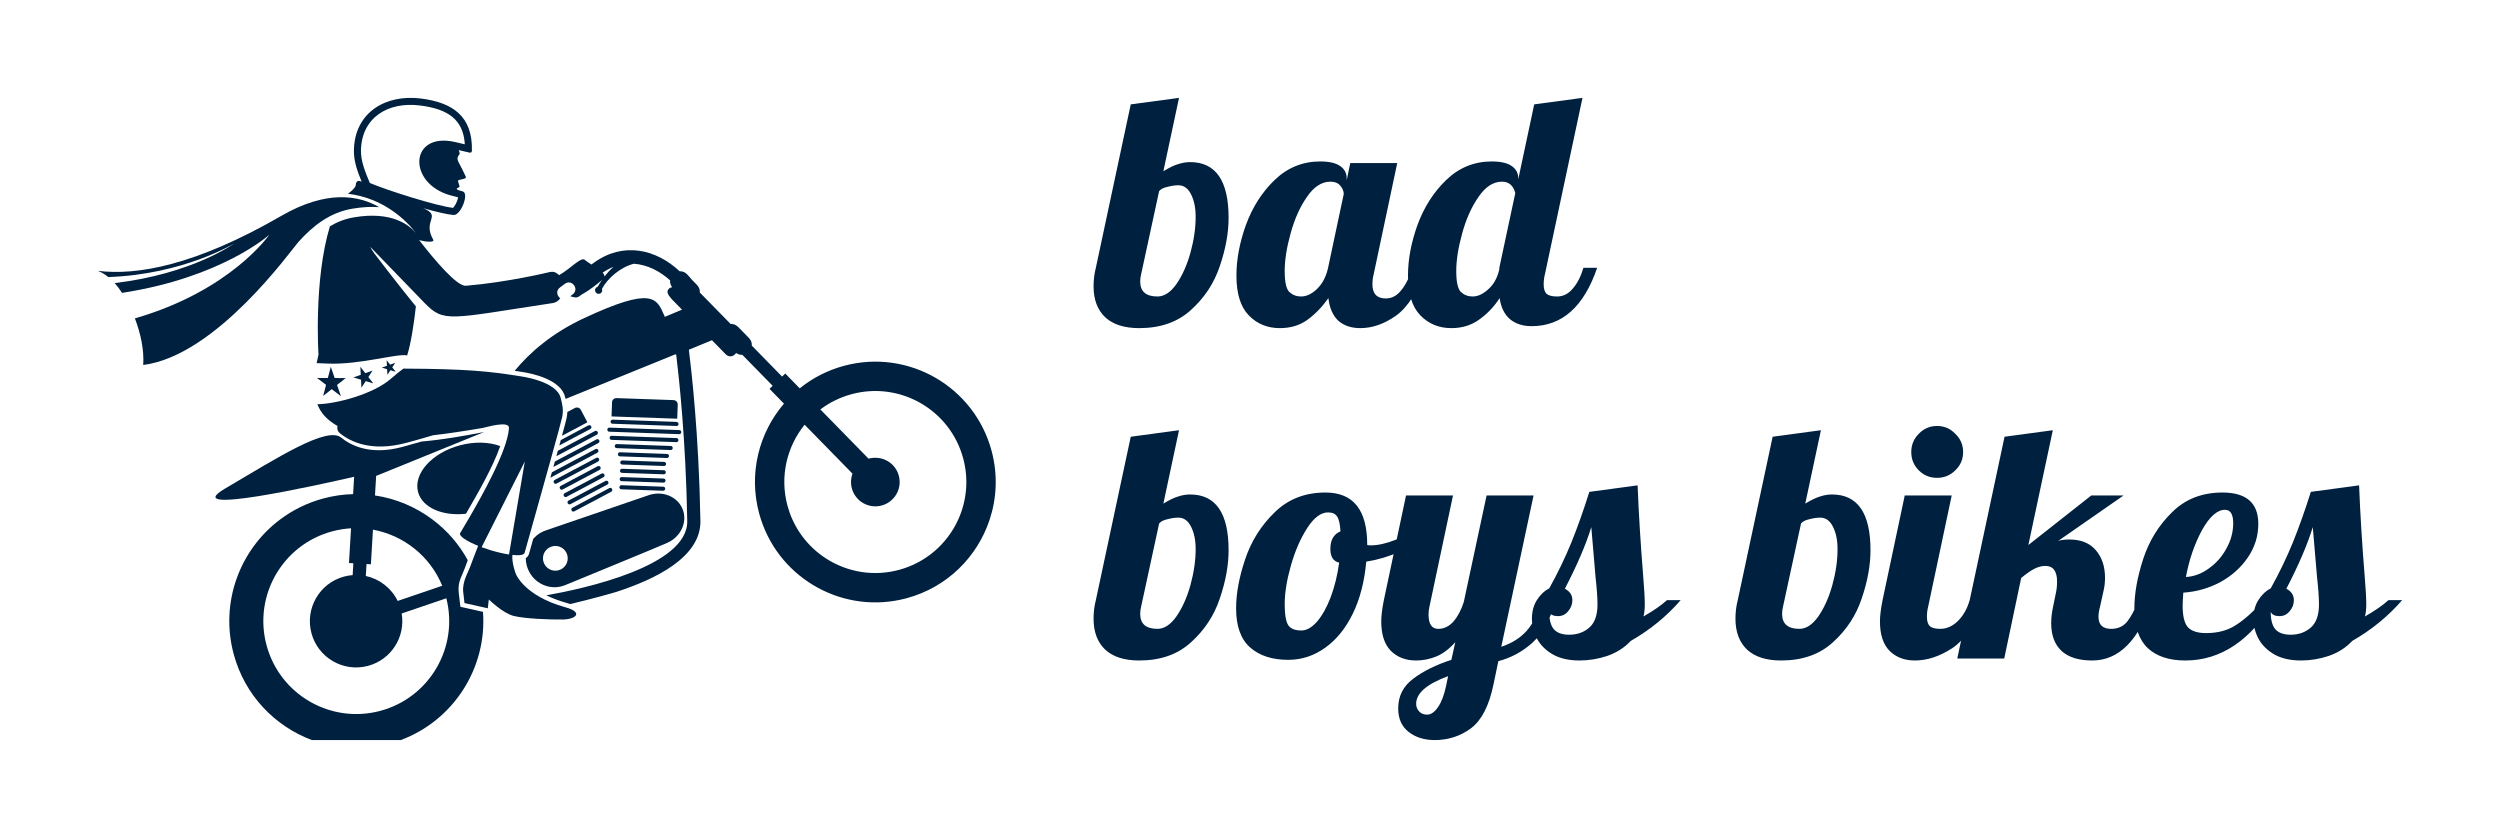 <svg version="1.1" xmlns="http://www.w3.org/2000/svg" viewBox="-3440.388 -1024 7848.708 2630.656"><desc>Created with Snap</desc><defs></defs><g><g transform="matrix(28.381,0,0,28.381,-3139.8,-1304.384)"><g><path d="M51.965,77.06c-4.617-1.276-5.5-3.712-5.5-3.712s-0.461-1.174-0.375-2.083c0.762,0.081,1.274,0.02,1.35-0.235   c0.048-0.169,0.47-1.665,1.028-3.658h0.001c1.185-4.217,2.981-10.64,3.126-11.345c0.174-0.851,0.007-1.457-0.158-2.104   c-0.429-1.929-4.558-2.434-4.558-2.434c-3.29-0.529-5.823-0.803-12.839-0.834c-0.336,0.236-0.778,0.581-1.347,1.085   c-1.963,1.739-6.053,2.816-8.176,2.856c0.272,0.696,0.724,1.339,1.428,1.874c0.258,0.196,0.524,0.376,0.806,0.538   c-0.079,0.262-0.021,0.563,0.263,0.798c1.146,0.94,3.486,2.095,7.349,1.058l0.168-0.043c0.865-0.234,1.827-0.51,2.786-0.793   c1.631-0.188,3.454-0.461,5.505-0.812c0.336-0.058,3.021-0.891,2.885,0.062c-0.18,2.489-3.018,7.526-4.516,10.087h-0.002   c-0.473,0.803-0.812,1.359-0.894,1.517c-0.096,0.316,0.737,0.866,2.005,1.377c-0.369,0.952-0.801,2.073-0.894,2.348   c-0.169,0.499-0.88,1.608-0.757,2.754c0.101,0.938,0.142,1.23,0.142,1.23l2.577,0.577l0.116-0.975c0,0,1.537,1.513,2.736,1.817   c1.198,0.306,3.953,0.421,5.441,0.399C53.151,78.386,53.951,77.608,51.965,77.06z M43.633,70.728   c-0.332-0.102-0.649-0.21-0.948-0.32l1.532-3.04l3.247-6.438l-1.094,6.438l-0.654,3.848C45.11,71.125,44.392,70.96,43.633,70.728z" style="" fill="#00203f"></path><path d="M40.341,77.003c0,0-0.089-0.641-0.19-1.591c-0.134-1.241,0.411-1.881,0.779-2.966c0.034-0.103,0.114-0.318,0.221-0.598   c-0.973-1.784-2.305-3.303-3.877-4.481v-0.002c-1.86-1.398-4.053-2.331-6.385-2.679l0.129-2.164l11.951-4.855l-0.237,0.046   c-1.905,0.367-4.269,0.799-6.688,1.008c-0.75,0.218-1.486,0.425-2.159,0.606c-3.609,0.967-5.769-0.244-6.731-1.036   c-1.57-1.288-6.962,2.16-12.87,5.646c-5.131,3.031,10.179-0.372,14.298-1.318l-0.114,1.92c-1.086,0.027-2.186,0.184-3.282,0.478   c-1.799,0.482-3.421,1.292-4.823,2.351h-0.001c-4.433,3.345-6.635,9.16-5.108,14.854c1.221,4.559,4.55,7.988,8.656,9.525h9.824   c5.886-2.188,9.558-8.022,9.102-14.185L40.341,77.003z M29.953,72.272l0.485,0.029l0.227-3.831   c3.372,0.617,6.312,2.907,7.663,6.206l-4.93,1.679c-0.696-1.433-2.015-2.435-3.523-2.76L29.953,72.272z M31.48,88.513   c-5.483,1.471-11.12-1.784-12.589-7.269c-1.47-5.482,1.785-11.119,7.268-12.588c0.695-0.186,1.392-0.296,2.082-0.337l-0.228,3.84   l0.485,0.027l-0.078,1.31c-0.312,0.022-0.628,0.077-0.943,0.16c-2.729,0.732-4.347,3.534-3.616,6.264   c0.73,2.728,3.535,4.346,6.263,3.616c2.572-0.69,4.158-3.22,3.718-5.793l4.941-1.682C40.163,81.5,36.918,87.055,31.48,88.513z" style="" fill="#00203f"></path><path d="M48.581,69.296c-0.063,0.059-0.126,0.121-0.184,0.186l-0.472,1.673c-0.067,0.216-0.193,0.362-0.354,0.46   c0,0.387,0.069,0.78,0.218,1.164c0.63,1.643,2.451,2.474,4.071,1.853c0.159-0.062,11.081-4.55,11.305-4.679   c1.133-0.474,1.858-1.497,1.936-2.581h0.001c0-0.001,0-0.002,0-0.003v-0.001c0.024-0.378-0.026-0.76-0.168-1.129   c-0.561-1.461-2.304-2.151-3.894-1.541l-7.796,2.67l-3.354,1.147C49.298,68.709,48.877,68.982,48.581,69.296z M52.165,71.286   c0.197,0.731-0.238,1.481-0.969,1.678c-0.73,0.195-1.482-0.238-1.679-0.969c-0.195-0.73,0.239-1.481,0.97-1.678   C51.217,70.121,51.969,70.555,52.165,71.286z" style="" fill="#00203f"></path><path d="M56.953,56.571c0.017,0.094,0.087,0.177,0.218,0.182l3.487,0.12l0.095,0.005l3.485,0.123   c0.127,0.004,0.204-0.074,0.225-0.17c0.029-0.125-0.039-0.277-0.277-0.285l-3.422-0.119l-0.093-0.003l-3.483-0.121   C57.014,56.295,56.936,56.44,56.953,56.571z" style="" fill="#00203f"></path><polygon points="32.232,50.721 32.264,51.34 32.597,50.83 33.183,51.006 32.8,50.517 33.128,50.012 32.563,50.214 32.18,49.725    32.212,50.339 31.641,50.544  " style="" fill="#00203f"></polygon><path d="M63.826,56.178l0.498,0.016l0.055-1.568c0.01-0.262-0.203-0.48-0.474-0.488l-1.9-0.068l-2.488-0.086l-1.9-0.066   c-0.27-0.01-0.498,0.194-0.505,0.456l-0.055,1.569l0.498,0.019L63.826,56.178z" style="" fill="#00203f"></path><path d="M56.811,57.635l3.817,0.133l0.093,0.004l3.815,0.134c0.301,0.011,0.317-0.441,0.018-0.452l-3.817-0.133l-0.095-0.004   l-3.814-0.134C56.526,57.172,56.51,57.625,56.811,57.635z" style="" fill="#00203f"></path><path d="M35.654,64.305c0.466,1.736,2.711,2.694,5.299,2.403c1.304-2.252,2.982-5.148,3.789-7.482   c-1.223-0.458-2.822-0.523-4.463-0.085C37.183,59.973,35.112,62.283,35.654,64.305z" style="" fill="#00203f"></path><path d="M22.418,36.646c1.606-1.789,3.479-3.27,5.99-3.685c1.117-0.189,2.096-0.229,2.949-0.164   c-2.288-1.32-5.817-1.937-10.845,0.97c-9.479,5.48-15.954,6.611-20.279,6.073c0.4,0.156,0.788,0.389,1.158,0.686   c8.301-0.281,13.919-3.711,13.919-3.711s-4.622,3.368-13.219,4.378c0.267,0.295,0.545,0.662,0.82,1.084   c11.076-1.706,16.282-6.426,16.282-6.426s-4.232,6.179-14.863,9.246c0.624,1.625,1.032,3.465,0.923,5.156   C13.367,49.214,21.626,37.525,22.418,36.646z" style="" fill="#00203f"></path><path d="M55.274,59.561l-2.591,1.378l-0.083,0.045l-2.141,1.138l-0.168,0.602l2.521-1.343l0.083-0.043l2.592-1.378   C55.753,59.817,55.541,59.419,55.274,59.561z" style="" fill="#00203f"></path><polygon points="26.429,51.696 26.003,50.457 25.677,51.693 24.472,51.689 25.478,52.452 25.156,53.676 26.103,52.928    27.118,53.698 26.692,52.461 27.653,51.7  " style="" fill="#00203f"></polygon><polygon points="29.346,51.883 29.391,52.768 29.865,52.039 30.703,52.29 30.156,51.591 30.625,50.871 29.817,51.159    29.271,50.459 29.315,51.339 28.5,51.63  " style="" fill="#00203f"></polygon><path d="M63.608,59.212l-2.934-0.103l-0.096-0.005l-2.932-0.102c-0.301-0.01-0.316,0.44-0.018,0.45l2.933,0.104l0.097,0.003   l2.932,0.102C63.892,59.673,63.909,59.222,63.608,59.212z" style="" fill="#00203f"></path><path d="M55.521,61.455l-1.998,1.063l-0.085,0.043l-1.995,1.063c-0.266,0.141-0.055,0.538,0.212,0.398l1.998-1.063l0.083-0.043   l1.998-1.062C55.999,61.713,55.788,61.314,55.521,61.455z" style="" fill="#00203f"></path><path d="M55.387,58.486l-3.122,1.662l-0.084,0.044l-1.392,0.738l-0.167,0.603l1.77-0.941l0.085-0.045l3.124-1.66   C55.864,58.745,55.653,58.346,55.387,58.486z" style="" fill="#00203f"></path><path d="M56.385,63.081l-4.079,2.168c-0.265,0.143-0.052,0.541,0.213,0.398l4.079-2.169C56.864,63.338,56.651,62.938,56.385,63.081   z" style="" fill="#00203f"></path><path d="M55.954,62.269l-4.079,2.168c-0.266,0.141-0.055,0.541,0.212,0.398l4.078-2.169C56.432,62.526,56.219,62.127,55.954,62.269   z" style="" fill="#00203f"></path><path d="M53.103,61.729l-0.082,0.042l-2.251,1.198c-0.267,0.143-0.055,0.541,0.212,0.399l2.252-1.197l0.083-0.044l2.251-1.197   c0.268-0.142,0.054-0.541-0.211-0.4L53.103,61.729z" style="" fill="#00203f"></path><path d="M54.444,56.962l-3,1.595l-0.164,0.6l0.272-0.145l0.084-0.045l3.079-1.637c0.113-0.062,0.14-0.167,0.109-0.26   C54.789,56.947,54.654,56.851,54.444,56.962z" style="" fill="#00203f"></path><path d="M55.215,57.565l-3.371,1.793l-0.083,0.045l-0.643,0.34l-0.164,0.6l1.019-0.542l0.084-0.044l3.369-1.793   C55.692,57.823,55.481,57.425,55.215,57.565z" style="" fill="#00203f"></path><path d="M52.995,55.016l-0.828,0.44c-0.007,0.211-0.032,0.431-0.081,0.67c-0.044,0.212-0.234,0.936-0.514,1.962l2.375-1.264   l0.439-0.234l-0.735-1.389C53.527,54.972,53.234,54.888,52.995,55.016z" style="" fill="#00203f"></path><path d="M52.73,66.044c-0.267,0.143-0.055,0.542,0.21,0.399l4.079-2.169c0.267-0.142,0.055-0.539-0.212-0.399L52.73,66.044z" style="" fill="#00203f"></path><path d="M62.809,62.814l-4.617-0.16c-0.301-0.012-0.316,0.44-0.016,0.45l4.617,0.161C63.093,63.276,63.11,62.825,62.809,62.814z" style="" fill="#00203f"></path><path d="M62.842,61.896l-4.618-0.161c-0.3-0.009-0.316,0.44-0.017,0.452l4.618,0.16C63.126,62.356,63.142,61.905,62.842,61.896z" style="" fill="#00203f"></path><path d="M62.776,63.716l-4.615-0.163c-0.302-0.009-0.315,0.443-0.015,0.453l4.614,0.16C63.062,64.177,63.077,63.726,62.776,63.716z   " style="" fill="#00203f"></path><path d="M62.874,60.975l-2.263-0.077l-0.093-0.004l-2.263-0.08c-0.3-0.01-0.316,0.442-0.015,0.452l2.259,0.079l0.096,0.003   l2.261,0.078C63.157,61.438,63.173,60.987,62.874,60.975z" style="" fill="#00203f"></path><path d="M64.238,58.338l-3.532-0.123l-0.096-0.004l-3.533-0.123c-0.302-0.011-0.316,0.439-0.015,0.45l3.532,0.123l0.096,0.005   l3.535,0.122C64.526,58.8,64.541,58.349,64.238,58.338z" style="" fill="#00203f"></path><path d="M63.192,60.093l-2.549-0.09L60.549,60L58,59.909c-0.302-0.009-0.316,0.442-0.017,0.452l2.55,0.09l0.095,0.002l2.549,0.09   C63.477,60.554,63.493,60.103,63.192,60.093z" style="" fill="#00203f"></path><path d="M99.098,59.754c-1.905-7.102-9.204-11.317-16.307-9.414c-1.853,0.497-3.513,1.362-4.916,2.498l-1.604-1.64l-0.347,0.34   l-3.355-3.43c0.029-0.281-0.062-0.583-0.327-0.854l-1.163-1.191c-0.266-0.269-0.567-0.366-0.848-0.345l-3.414-3.485   c0.029-0.282-0.062-0.585-0.326-0.854l-0.586-0.599c-0.074-0.091-0.23-0.283-0.463-0.53c-0.262-0.279-0.564-0.382-0.852-0.362   c-2.564-2.41-6.217-3.33-9.506-0.932l-0.253,0.184c-0.271-0.176-0.543-0.355-0.766-0.538c-0.422-0.296-1.572,1.021-2.812,1.714   c-0.298-0.281-0.555-0.446-1.068-0.335c0,0-4.593,1.12-9.243,1.509c-0.984,0.082-3.438-2.819-5.167-5.048   c0.408,0.104,0.782,0.166,1.108,0.172c0.417,0.02,0.564-0.12,0.42-0.275c-1.184-2.119,1.03-2.542-1.082-3.43   c1.424,0.401,2.693,0.702,3.369,0.752c0.778,0.058,1.739-2.355,1.023-2.603c-0.186-0.065-0.377-0.117-0.569-0.165   c-0.043-0.075-0.123-0.102-0.12-0.125c0.014-0.096,0.355-0.143,0.317-0.288c-0.032-0.119-0.14-0.434-0.168-0.556   c-0.062-0.268,1.005-0.146,0.86-0.507c-0.103-0.258-0.589-1.207-0.76-1.525c-0.261-0.487-0.158-0.649,0.062-0.957   c0.063-0.089-0.011-0.277-0.085-0.452l1.161,0.269c0,0,0.116,0.036,0.213-0.012c0.077-0.039,0.087-0.188,0.087-0.188   c0.093-3.812-2.119-5.336-5.661-5.778c-3.881-0.483-7.309,1.533-7.392,5.716c-0.024,1.221,0.398,2.37,0.858,3.487   c-0.631-0.325-0.647,0.326-0.647,0.326s0.063,0.303-0.75,0.918l-0.114,0.091c3.96,0.476,6.506,2.99,7.513,4.348   c-0.759-0.903-2.672-2.448-6.849-1.74c-0.98,0.161-1.859,0.508-2.667,0.995c-1.808,5.982-1.26,14.188-1.26,14.188   c-0.069,0.296-0.142,0.612-0.208,0.944l1.271,0.052c3.578,0.135,7.735-1.164,8.741-0.9c0.421-1.334,0.738-3.394,0.968-5.427   c-2.081-2.547-4.589-5.847-4.589-5.847c-0.189-0.253-0.344-0.505-0.467-0.751l6.034,6.234c2.138,2.192,2.707,1.731,14.133,0   c0.447-0.069,0.699-0.299,0.861-0.535c-0.371-0.26-0.515-0.857-0.018-1.209c0,0,0.242-0.172,0.507-0.377   c0.767-0.596,1.659,0.555,0.894,1.151l-0.275,0.208c0.956,0.322,0.829,0.021,1.574-0.37c0.489-0.258,1.587-1.109,1.925-1.419   c-0.17,0.245-0.325,0.493-0.463,0.737c-0.215,0.057-0.342,0.278-0.285,0.492c0.057,0.216,0.278,0.343,0.492,0.285   s0.342-0.279,0.264-0.553c0.634-1.164,2.054-2.409,3.539-2.766c1.489,0.108,2.892,0.834,3.996,1.841   c-0.027,0.246,0.037,0.507,0.226,0.752c-0.464,0.091-0.755,0.495-0.243,1.081c0.123,0.141,0.217,0.264,0.217,0.264l1.118,1.142   l-1.902,0.794l-0.073-0.173c-0.836-1.933-1.361-3.172-8.829,0.303c-3.594,1.67-6.048,3.823-7.706,5.838l0.61,0.097   c1.513,0.196,4.552,0.944,4.97,2.82l0.05,0.194l12.167-4.943l0.074,0.074c0.308,2.517,1.059,9.43,1.214,18.23   c0.001,0.051,0.002,0.103,0.003,0.153c0.083,5.007-11.514,7.493-15.587,8.212c0.754,0.367,1.541,0.646,2.251,0.843   c0.137,0.036,0.266,0.079,0.384,0.123c2.335-0.546,4.801-1.244,5.148-1.358c4.263-1.392,9.327-3.815,9.261-7.844   c0-0.044-0.002-0.088-0.005-0.129v-0.003c-0.162-9.381-1.001-16.644-1.273-18.802l2.555-1.049l1.518,1.551   c0.401,0.412,0.93,0.223,1.154-0.143c0.22,0.164,0.461,0.224,0.688,0.207l3.355,3.428l-0.348,0.339l1.598,1.634   c-2.759,3.223-3.936,7.707-2.753,12.114c0.065,0.244,0.136,0.483,0.214,0.724h0.002c2.188,6.662,9.23,10.528,16.089,8.691   c4.496-1.205,7.836-4.575,9.197-8.689h0.001C99.671,64.988,99.796,62.356,99.098,59.754z M30.319,30.12   c-0.232-0.56-0.472-1.127-0.657-1.706c-0.21-0.652-0.338-1.281-0.324-1.91c0.07-3.584,2.946-5.403,6.518-4.959   c3.073,0.383,4.802,1.524,4.971,4.297l-1.147-0.267c-4.972-1.092-5.23,4.571-0.456,5.909c0.283,0.08,0.578,0.141,0.862,0.222   c-0.023,0.128-0.071,0.297-0.145,0.479c-0.101,0.258-0.232,0.482-0.412,0.688C37.758,32.683,32.322,30.968,30.319,30.12z    M56.275,40.474c0.012-0.142-0.065-0.287-0.202-0.434c0.399-0.274,0.801-0.488,1.204-0.646   C56.909,39.715,56.574,40.086,56.275,40.474z M95.4,67.367c-1.202,2.642-3.535,4.744-6.556,5.554   c-4.826,1.293-9.771-1.147-11.768-5.554h-0.003c-0.226-0.497-0.411-1.02-0.559-1.562c-0.865-3.235-0.056-6.524,1.9-8.943   l5.294,5.409c-0.182,0.504-0.222,1.067-0.071,1.626c0.386,1.434,1.86,2.287,3.297,1.902c1.435-0.386,2.288-1.861,1.901-3.297   c-0.385-1.435-1.859-2.287-3.35-1.887l-5.327-5.443c1.008-0.763,2.177-1.348,3.473-1.695c5.371-1.438,10.888,1.748,12.328,7.118   C96.589,62.94,96.334,65.316,95.4,67.367z" style="" fill="#00203f"></path></g><desc>Created with Snap</desc><defs></defs></g><g><g transform="matrix(1.024,0,0,-1.024,0,0)"><path d="M133 -6Q65 -6 29 27Q-7 61 -7 122Q-7 152 0 179L107 680L255 700L207 475Q235 492 253 497Q271 503 289 503Q407 503 407 332Q407 263 380 184Q354 106 292 50Q231 -6 133 -6ZM189 91Q220 91 247 129Q274 168 290 225Q306 283 306 336Q306 376 292 404Q278 432 253 432Q238 432 219 427Q201 423 194 414L139 160Q136 148 136 137Q136 91 189 91ZM564 -6Q507 -6 469 33Q431 72 431 155Q431 229 460 310Q490 392 548 448Q607 505 688 505Q729 505 749 491Q769 477 769 454L769 447L780 500L924 500L852 160Q848 145 848 128Q848 85 889 85Q917 85 937 111Q958 137 970 179L1012 179Q975 71 920 32Q866 -6 811 -6Q769 -6 743 17Q718 41 713 86Q684 45 648 19Q613 -6 564 -6ZM629 91Q654 91 678 114Q703 138 712 179L760 405Q760 418 750 430Q740 443 719 443Q679 443 647 396Q615 350 597 284Q579 219 579 169Q579 119 593 105Q608 91 629 91ZM1090 -6Q1033 -6 995 33Q957 72 957 155Q957 229 986 310Q1016 392 1074 448Q1133 505 1214 505Q1255 505 1275 491Q1295 477 1295 454L1295 450L1344 680L1492 700L1377 160Q1373 145 1373 128Q1373 108 1382 99Q1392 91 1414 91Q1442 91 1462 115Q1483 139 1495 179L1537 179Q1476 0 1336 0Q1295 0 1269 22Q1244 44 1238 86Q1212 46 1175 20Q1139 -6 1090 -6ZM1155 91Q1179 91 1203 113Q1228 135 1237 174L1237 179L1286 408Q1277 443 1245 443Q1205 443 1173 396Q1141 350 1123 284Q1105 219 1105 169Q1105 119 1119 105Q1134 91 1155 91Z" style="" fill="#00203f"></path></g></g><g transform="matrix(1,0,0,1,0,1043.456)"><g transform="matrix(1.024,0,0,-1.024,0,0)"><path d="M133 -6Q65 -6 29 27Q-7 61 -7 122Q-7 152 0 179L107 680L255 700L207 475Q235 492 253 497Q271 503 289 503Q407 503 407 332Q407 263 380 184Q354 106 292 50Q231 -6 133 -6ZM189 91Q220 91 247 129Q274 168 290 225Q306 283 306 336Q306 376 292 404Q278 432 253 432Q238 432 219 427Q201 423 194 414L139 160Q136 148 136 137Q136 91 189 91ZM590 -4Q516 -4 473 34Q430 72 430 154Q430 222 458 305Q486 388 548 448Q610 509 704 509Q832 509 832 349L832 348Q835 347 843 347Q876 347 919 364Q962 382 997 407L1006 380Q977 349 930 327Q884 306 829 297Q821 206 788 138Q755 70 703 33Q651 -4 590 -4ZM630 86Q654 86 678 113Q702 141 720 188Q738 236 746 294Q719 300 719 336Q719 377 750 390Q748 423 740 435Q732 448 712 448Q679 448 648 400Q617 352 598 285Q579 218 579 167Q579 119 590 102Q601 86 630 86ZM1039 -250Q991 -250 959 -225Q927 -200 927 -153Q927 -96 973 -62Q1019 -27 1090 -4L1102 50Q1073 18 1043 6Q1013 -6 982 -6Q934 -6 904 24Q875 54 875 114Q875 139 883 179L951 500L1095 500L1023 160Q1020 148 1020 135Q1020 91 1050 91Q1076 91 1096 113Q1116 136 1128 173L1198 500L1342 500L1243 36Q1291 52 1320 84Q1349 116 1369 179L1411 179Q1384 90 1338 48Q1292 7 1234 -8L1219 -80Q1199 -177 1150 -214Q1101 -250 1039 -250ZM1016 -172Q1033 -172 1049 -149Q1065 -126 1074 -83L1080 -54Q982 -90 982 -139Q982 -152 991 -162Q1000 -172 1016 -172ZM1483 -6Q1435 -6 1402 12Q1369 31 1353 60Q1337 90 1337 122Q1337 155 1352 179Q1368 204 1390 215Q1429 285 1458 356Q1487 428 1513 511L1661 531Q1666 403 1678 254Q1683 194 1683 167Q1683 144 1679 129Q1726 156 1751 179L1793 179Q1729 105 1640 54Q1611 23 1568 8Q1526 -6 1483 -6ZM1451 73Q1488 73 1513 95Q1538 117 1538 166Q1538 196 1532 250Q1522 364 1519 403Q1495 324 1438 214Q1461 202 1461 179Q1461 160 1448 145Q1436 130 1417 130Q1396 130 1390 143Q1390 107 1404 90Q1419 73 1451 73ZM2101 -6Q2033 -6 1997 27Q1961 61 1961 122Q1961 152 1968 179L2075 680L2223 700L2175 475Q2203 492 2221 497Q2239 503 2257 503Q2375 503 2375 332Q2375 263 2348 184Q2322 106 2260 50Q2199 -6 2101 -6ZM2157 91Q2188 91 2215 129Q2242 168 2258 225Q2274 283 2274 336Q2274 376 2260 404Q2246 432 2221 432Q2206 432 2187 427Q2169 423 2162 414L2107 160Q2104 148 2104 137Q2104 91 2157 91ZM2579 554Q2546 554 2523 577Q2500 600 2500 633Q2500 666 2523 689Q2546 713 2579 713Q2612 713 2635 689Q2659 666 2659 633Q2659 600 2635 577Q2612 554 2579 554ZM2511 -6Q2463 -6 2433 24Q2404 54 2404 114Q2404 139 2412 179L2480 500L2624 500L2552 160Q2548 145 2548 128Q2548 108 2557 99Q2567 91 2589 91Q2618 91 2643 115Q2668 140 2679 179L2721 179Q2684 71 2626 32Q2568 -6 2511 -6ZM3055 -6Q2993 -6 2961 23Q2929 53 2929 108Q2929 132 2935 160L2943 199Q2947 216 2947 236Q2947 284 2911 284Q2895 284 2877 275Q2860 266 2837 247L2785 0L2641 0L2786 680L2934 700L2859 348L3052 500L3151 500L2951 361Q2966 365 2984 365Q3038 365 3066 332Q3094 299 3094 248Q3094 227 3090 210L3079 160Q3074 142 3074 128Q3074 91 3113 91Q3143 91 3161 112Q3179 134 3197 179L3239 179Q3177 -6 3055 -6ZM3340 -6Q3266 -6 3225 32Q3184 71 3184 153Q3184 222 3211 305Q3238 388 3299 448Q3360 509 3454 509Q3564 509 3564 413Q3564 357 3532 310Q3500 263 3447 234Q3394 206 3334 202Q3332 172 3332 162Q3332 113 3349 95Q3366 78 3404 78Q3458 78 3496 103Q3535 128 3581 179L3615 179Q3504 -6 3340 -6ZM3342 250Q3379 252 3412 276Q3446 300 3466 337Q3487 374 3487 415Q3487 456 3462 456Q3426 456 3391 393Q3357 330 3342 250ZM3695 -6Q3647 -6 3614 12Q3581 31 3565 60Q3549 90 3549 122Q3549 155 3564 179Q3580 204 3602 215Q3641 285 3670 356Q3699 428 3725 511L3873 531Q3878 403 3890 254Q3895 194 3895 167Q3895 144 3891 129Q3938 156 3963 179L4005 179Q3941 105 3852 54Q3823 23 3780 8Q3738 -6 3695 -6ZM3663 73Q3700 73 3725 95Q3750 117 3750 166Q3750 196 3744 250Q3734 364 3731 403Q3707 324 3650 214Q3673 202 3673 179Q3673 160 3660 145Q3648 130 3629 130Q3608 130 3602 143Q3602 107 3616 90Q3631 73 3663 73Z" style="" fill="#00203f"></path></g></g></g></svg>